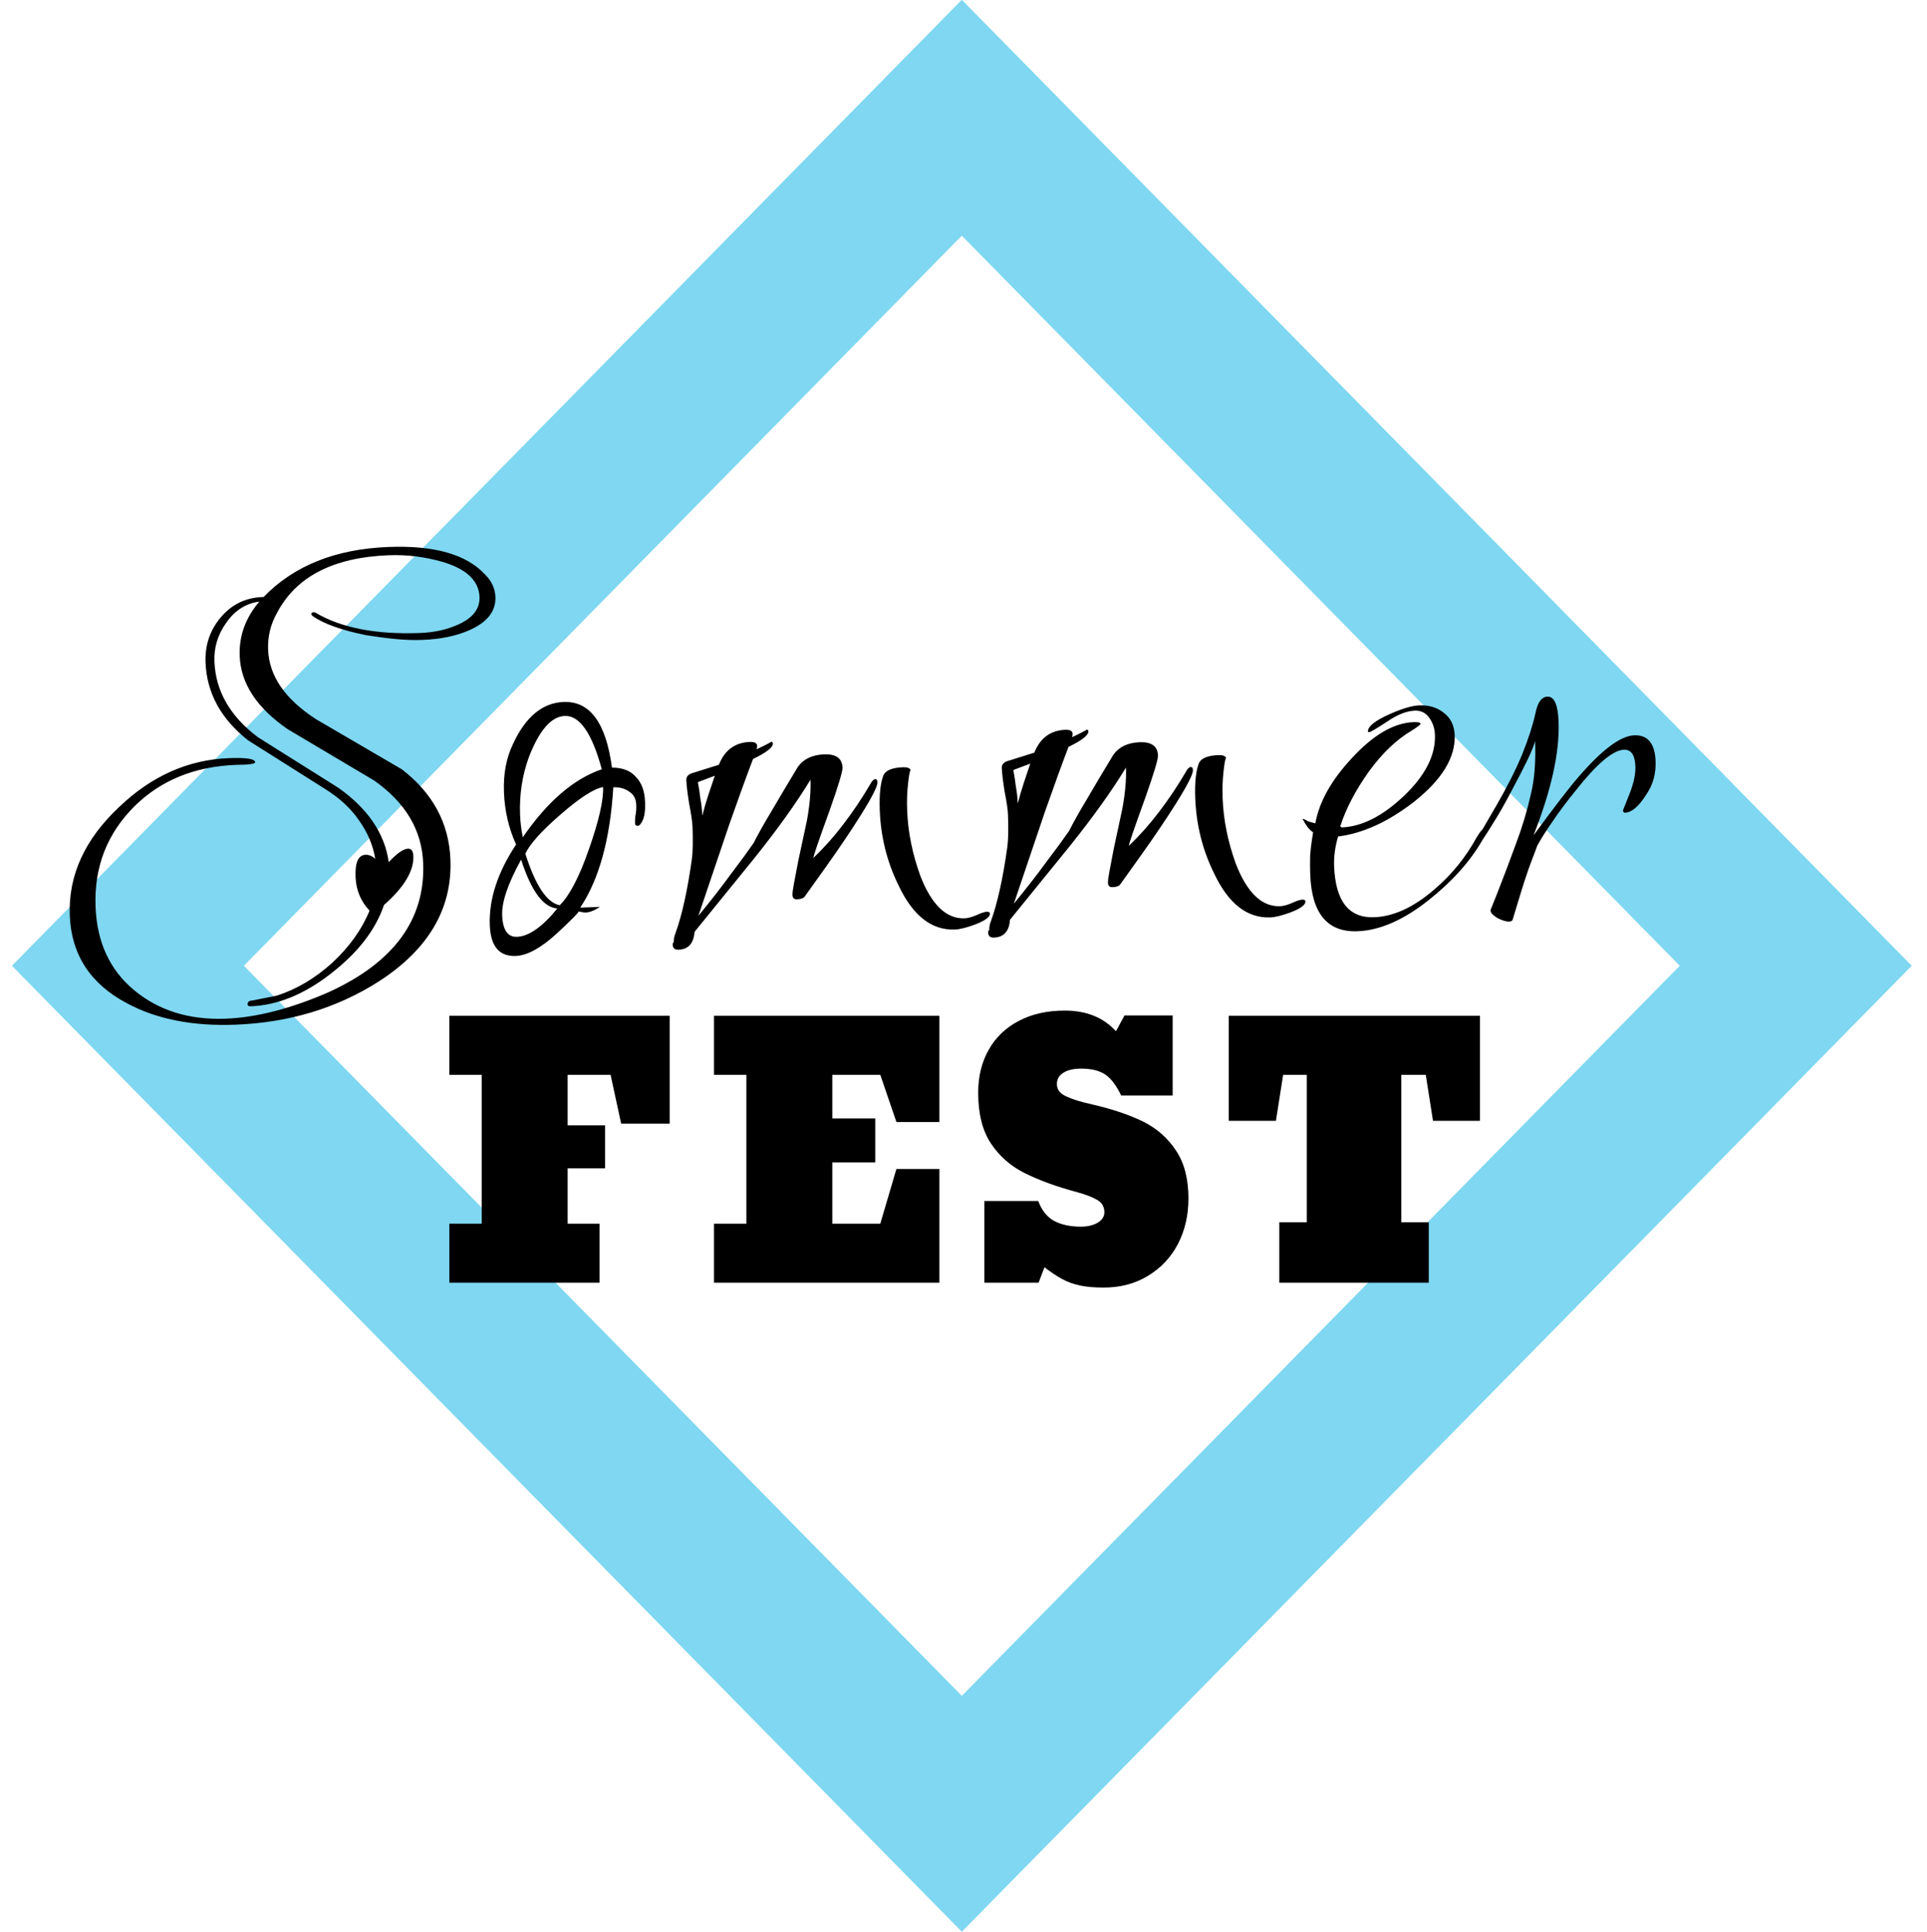 <svg width="757" height="759" viewBox="0 0 757 759" fill="none" xmlns="http://www.w3.org/2000/svg">
<g clip-path="url(#clip0_43_3)">
<rect opacity="0.5" x="45.585" width="467.331" height="467.331" transform="matrix(0.701 -0.713 0.701 0.713 18.284 411.971)" stroke="#00B0E5" stroke-width="65"/>
<path d="M235.511 480.797V504H176.514V480.797H189.237V422.328H176.514V399.125H263.065V441.51H244.014L239.862 422.328H222.987V442.169H237.686V459.044H222.987V480.797H235.511ZM369.019 459.308V504H280.491V480.797H293.213V422.328H280.491V399.125H369.019V440.851H352.144L345.815 422.328H326.963V439.466H343.838V456.737H326.963V480.797H345.815L352.144 459.308H369.019ZM433.576 505.912C429.972 505.912 426.896 505.648 424.347 505.121C421.799 504.593 419.426 503.736 417.228 502.55C415.075 501.363 412.768 499.825 410.307 497.936L408 504H386.708V471.898H407.868C409.23 475.589 411.318 478.204 414.13 479.742C416.987 481.236 420.48 481.983 424.611 481.983C427.16 481.983 429.335 481.478 431.137 480.467C432.939 479.413 433.84 478.028 433.84 476.314C433.84 474.161 432.917 472.557 431.071 471.502C429.225 470.404 426.633 469.393 423.293 468.47C419.03 467.328 415.163 466.119 411.691 464.845C408.263 463.57 405.187 462.252 402.463 460.89C397.013 458.165 392.619 454.298 389.279 449.288C385.939 444.278 384.269 437.621 384.269 429.315C384.269 422.943 385.654 417.318 388.422 412.44C391.147 407.606 395.058 403.849 400.156 401.168C405.297 398.443 411.34 397.081 418.283 397.081C426.764 397.081 433.466 399.784 438.388 405.189L441.75 398.993H460.668V430.436H440.431C438.542 426.48 436.454 423.734 434.169 422.196C431.884 420.658 428.742 419.889 424.743 419.889C421.711 419.889 419.36 420.438 417.69 421.537C416.02 422.591 415.185 424.063 415.185 425.953C415.185 428.062 416.393 429.667 418.81 430.765C421.183 431.908 424.567 432.962 428.962 433.929C436.652 435.687 443.288 437.906 448.869 440.587C454.318 443.268 458.669 447.069 461.921 451.991C465.217 456.869 466.865 463.175 466.865 470.909C466.865 477.457 465.502 483.39 462.778 488.707C460.009 494.024 456.076 498.221 450.978 501.297C445.925 504.374 440.124 505.912 433.576 505.912ZM561.283 480.27V504H502.55V480.27H513.36V422.328H504.066L501.232 440.389H482.709V399.125H581.388V440.389H562.931L560.096 422.328H550.472V480.27H561.283Z" fill="black"/>
<path d="M92.549 402.615C75.728 403.262 61.531 400.472 49.958 394.246C35.498 386.629 27.98 375.076 27.404 359.587C26.821 343.931 33.298 329.755 46.836 317.059C59.559 304.894 73.914 298.505 89.902 297.89C96.731 297.627 100.17 298.162 100.219 299.495C100.244 300.161 97.755 300.507 92.753 300.532C76.598 301.153 63.371 306.499 53.072 316.569C42.131 327.33 36.952 340.539 37.535 356.195C38.055 370.185 43.134 381.165 52.77 389.134C62.406 397.103 74.386 400.812 88.709 400.261C100.7 399.8 114.081 396.367 128.853 389.961C154.604 378.297 167.067 361.389 166.243 339.237C165.759 326.246 159.352 315.401 147.02 306.702L112.995 286.494C100.841 278.122 94.564 268.522 94.161 257.697C93.869 249.869 96.44 242.765 101.873 236.385C96.563 237.089 92.245 239.84 88.921 244.638C85.591 249.27 84.029 254.333 84.233 259.83C84.667 271.488 90.374 281.443 101.356 289.694L132.864 309.498C144.511 317.723 151.128 327.476 152.716 338.757C155.923 335.297 158.442 333.533 160.274 333.462C161.606 333.411 162.31 334.385 162.384 336.383C162.601 342.213 158.753 348.615 150.84 355.591C147.536 365.392 140.533 374.418 129.833 382.668C119.459 390.739 109.026 394.977 98.534 395.38C97.701 395.412 97.276 395.178 97.257 394.679C97.22 393.679 97.867 393.154 99.2 393.103L108.637 391.239C116.384 388.773 123.646 384.491 130.424 378.392C137.196 372.127 142.111 365.267 145.169 357.811C141.696 354.108 139.863 349.675 139.671 344.512C139.46 338.849 140.77 335.963 143.601 335.855C144.934 335.803 146.205 336.338 147.414 337.459C146.549 332.155 144.445 327.149 141.101 322.441C137.923 317.726 133.432 313.562 127.627 309.949L97.396 290.847C86.742 282.417 81.191 272.206 80.745 260.214C80.497 253.552 82.448 247.723 86.599 242.726C90.909 237.557 96.396 234.844 103.057 234.588L103.557 234.568C115.441 222.269 131.792 215.72 152.61 214.919C170.597 214.228 183.239 217.828 190.538 225.72C193.135 228.289 194.496 231.239 194.62 234.57C194.831 240.232 191.325 244.62 184.102 247.734C179.014 249.931 172.972 251.164 165.977 251.433C162.646 251.561 159.14 251.445 155.457 251.087C151.775 250.728 147.836 250.212 143.641 249.539C134.062 247.573 127.131 245.087 122.85 242.083C122.504 241.762 122.328 241.519 122.322 241.352C122.304 240.853 122.544 240.593 123.044 240.574C123.543 240.555 123.88 240.625 124.052 240.786C134.114 246.737 147.805 249.379 165.126 248.713C170.622 248.502 175.584 247.394 180.012 245.389C185.754 242.833 188.539 239.223 188.365 234.56C188.13 228.231 183.373 223.66 174.096 220.848C167.014 218.785 159.892 217.892 152.731 218.167C130.914 219.006 116.268 226.574 108.795 240.872C106.291 245.305 105.136 250.103 105.328 255.266C105.712 265.592 111.972 274.691 124.106 282.564L157.863 302.282C170.053 311.654 176.415 323.501 176.948 337.825C177.667 357.145 168.254 373.102 148.708 385.695C132.253 396.168 113.533 401.809 92.549 402.615ZM202.619 375.616C196.124 375.866 192.721 371.827 192.411 363.5C192.033 353.34 195.476 342.783 202.741 331.829C199.834 325.436 198.245 318.576 197.972 311.247C197.705 304.086 198.889 297.786 201.521 292.347C206.46 281.649 213.093 276.141 221.421 275.82C231.746 275.423 238.07 284.02 240.393 301.61C244.563 301.617 247.693 302.831 249.785 305.252C252.037 307.501 253.243 310.79 253.404 315.121C253.528 318.452 253.202 320.883 252.425 322.414C251.808 323.772 251.167 324.463 250.501 324.489C249.834 324.515 249.489 324.194 249.464 323.528C249.433 322.695 249.479 321.693 249.602 320.521C249.892 319.342 250.006 317.92 249.944 316.254C249.857 313.923 248.959 312.206 247.251 311.104C245.536 309.836 243.429 309.249 240.931 309.346C239.689 329.742 235.355 345.503 227.93 356.63L235.675 356.332C233.559 357.748 231.669 358.488 230.003 358.552C229.67 358.564 229.167 358.5 228.495 358.359C227.989 358.212 227.57 358.145 227.237 358.158C227.576 358.311 224.764 361.172 218.8 366.738C212.509 372.484 207.116 375.444 202.619 375.616ZM205.386 328.976C215.037 314.928 225.38 306.024 236.414 302.264C232.55 288.068 227.704 281.083 221.875 281.307C216.546 281.512 211.828 286.947 207.722 297.613C205.151 304.717 204.011 312.183 204.302 320.011C204.42 323.175 204.781 326.164 205.386 328.976ZM219.89 355.688C223.75 351.87 227.564 344.552 231.331 333.732C235.252 322.573 237.117 314.412 236.925 309.249C233.279 309.89 227.66 313.525 220.068 320.155C212.637 326.612 208.073 331.708 206.378 335.442C210.346 347.966 214.85 354.714 219.89 355.688ZM203.089 368.093C207.753 367.913 213.035 364.208 218.937 356.976C213.416 356.521 208.675 350.115 204.712 337.758C199.557 347.13 197.076 354.397 197.268 359.56C197.485 365.389 199.426 368.234 203.089 368.093ZM266.587 373.157C265.088 373.214 264.314 372.577 264.265 371.245C264.258 371.078 264.252 370.912 264.246 370.745C264.406 370.572 264.564 370.316 264.718 369.976L264.708 369.726C264.677 368.894 264.89 367.885 265.346 366.7C267.917 359.596 270.059 349.923 271.772 337.681C272.166 334.831 272.258 330.574 272.047 324.911C271.972 322.913 271.525 319.844 270.704 315.706C270.049 311.562 269.685 308.49 269.61 306.491C269.567 305.326 270.202 304.467 271.516 303.916L282.396 300.496C284.683 294.737 288.742 291.746 294.571 291.521C297.069 291.425 297.939 292.393 297.18 294.423C299.148 293.514 300.622 292.79 301.603 292.252C302.583 291.714 303.074 291.445 303.074 291.445C303.407 291.432 303.583 291.675 303.601 292.175C303.657 293.674 301.064 295.692 295.821 298.228C293.238 304.999 290.137 313.541 286.518 323.855C283.059 333.995 279.002 345.993 274.348 359.849C279.294 353.821 283.512 348.405 287.002 343.601C290.659 338.79 293.675 334.671 296.049 331.244C297.757 327.842 300.103 323.666 303.088 318.714C306.066 313.596 309.519 307.792 313.448 301.303C315.668 298.216 319.109 296.582 323.772 296.403C328.436 296.224 330.835 297.966 330.972 301.63C331.028 303.129 329.32 308.782 325.849 318.59C321.613 330.261 319.508 336.43 319.533 337.096C323.72 333.099 327.643 328.695 331.3 323.884C335.117 318.9 338.672 313.593 341.965 307.963C342.588 306.771 343.232 306.163 343.898 306.137C344.398 306.118 344.663 306.525 344.694 307.357C344.775 309.522 340.628 316.854 332.254 329.351C329.725 333.118 327.114 336.888 324.419 340.661C321.724 344.434 319.029 348.207 316.334 351.98C315.865 352.832 314.798 353.29 313.133 353.354C311.967 353.399 311.363 352.838 311.319 351.672C311.288 350.84 311.482 349.331 311.901 347.147C312.32 344.962 312.878 342.022 313.574 338.326L316.986 322.433C317.54 319.409 317.935 316.559 318.169 313.881C318.402 311.204 318.476 308.699 318.389 306.367C312.889 315.419 305.597 325.623 296.513 336.98L272.831 366.162C272.499 370.678 270.418 373.01 266.587 373.157ZM375.118 365.231C365.958 365.583 358.57 359.779 352.955 347.82C348.444 338.653 345.993 328.823 345.603 318.33C345.374 312.168 345.869 307.562 347.09 304.513C348.021 302.643 350.569 301.627 354.732 301.467C356.398 301.403 357.412 301.781 357.776 302.601C357.443 302.614 357.092 304.379 356.723 307.896C356.341 311.079 356.221 314.586 356.364 318.417C356.68 326.911 358.418 335.517 361.577 344.236C366.002 355.574 371.795 361.106 378.957 360.83C380.122 360.785 381.609 360.395 383.416 359.658C385.384 358.748 386.784 358.278 387.616 358.246C388.449 358.214 388.875 358.447 388.893 358.947C388.943 360.28 387.077 361.686 383.296 363.165C379.842 364.466 377.116 365.154 375.118 365.231ZM275.886 320.511C276.613 317.647 277.427 314.864 278.327 312.161C279.227 309.458 280.053 307.007 280.805 304.81L274.144 307.318C274.558 309.47 274.888 311.626 275.135 313.785C275.549 315.937 275.799 318.179 275.886 320.511ZM390.519 368.392C389.02 368.449 388.246 367.812 388.196 366.479C388.19 366.313 388.184 366.146 388.178 365.98C388.338 365.807 388.495 365.551 388.65 365.211L388.64 364.961C388.609 364.129 388.822 363.12 389.278 361.935C391.849 354.831 393.991 345.158 395.703 332.916C396.098 330.066 396.189 325.809 395.979 320.146C395.904 318.148 395.457 315.079 394.635 310.941C393.981 306.797 393.616 303.725 393.542 301.726C393.499 300.56 394.134 299.702 395.448 299.151L406.328 295.731C408.615 289.972 412.674 286.98 418.503 286.756C421.001 286.66 421.871 287.627 421.112 289.658C423.08 288.748 424.554 288.025 425.535 287.487C426.515 286.949 427.006 286.679 427.006 286.679C427.339 286.667 427.514 286.91 427.533 287.41C427.589 288.909 424.995 290.927 419.753 293.463C417.17 300.234 414.068 308.776 410.449 319.089C406.991 329.23 402.934 341.228 398.28 355.084C403.226 349.056 407.444 343.64 410.934 338.835C414.591 334.025 417.607 329.906 419.981 326.479C421.689 323.077 424.035 318.901 427.02 313.949C429.998 308.831 433.451 303.027 437.379 296.538C439.599 293.451 443.041 291.817 447.704 291.638C452.367 291.459 454.767 293.201 454.904 296.865C454.959 298.364 453.252 304.017 449.781 313.824C445.545 325.496 443.44 331.665 443.465 332.331C447.652 328.334 451.575 323.93 455.231 319.119C459.049 314.135 462.604 308.828 465.897 303.197C466.52 302.006 467.164 301.397 467.83 301.372C468.33 301.353 468.595 301.759 468.626 302.592C468.707 304.757 464.56 312.089 456.185 324.586C453.657 328.353 451.045 332.123 448.351 335.896C445.656 339.669 442.961 343.442 440.266 347.215C439.797 348.067 438.73 348.525 437.065 348.589C435.899 348.633 435.294 348.073 435.251 346.907C435.22 346.074 435.414 344.566 435.833 342.381C436.252 340.197 436.81 337.257 437.506 333.561L440.918 317.668C441.472 314.644 441.866 311.794 442.1 309.116C442.334 306.438 442.408 303.934 442.321 301.602C436.821 310.653 429.528 320.858 420.444 332.215L396.763 361.397C396.431 365.913 394.35 368.244 390.519 368.392ZM499.049 360.466C489.889 360.818 482.502 355.014 476.887 343.055C472.376 333.888 469.925 324.058 469.535 313.565C469.305 307.403 469.801 302.797 471.022 299.748C471.953 297.877 474.5 296.862 478.664 296.702C480.329 296.638 481.344 297.016 481.708 297.836C481.375 297.849 481.024 299.614 480.654 303.13C480.273 306.314 480.153 309.821 480.295 313.652C480.612 322.146 482.349 330.752 485.509 339.471C489.934 350.809 495.727 356.34 502.888 356.065C504.054 356.02 505.541 355.63 507.348 354.893C509.315 353.983 510.716 353.512 511.548 353.48C512.381 353.448 512.807 353.682 512.825 354.182C512.875 355.514 511.009 356.92 507.228 358.4C503.774 359.7 501.048 360.389 499.049 360.466ZM399.818 315.746C400.545 312.882 401.359 310.099 402.259 307.396C403.159 304.692 403.985 302.242 404.737 300.045L398.076 302.553C398.49 304.705 398.82 306.861 399.067 309.019C399.481 311.172 399.731 313.414 399.818 315.746ZM533.299 365.904C521.474 366.359 515.277 358.925 514.707 343.602C514.62 341.27 514.61 338.769 514.677 336.097C514.905 333.253 515.293 330.236 515.842 327.046C515.157 326.572 514.466 325.931 513.769 325.124C513.065 324.151 512.356 323.01 511.64 321.704C512.312 321.844 512.991 322.152 513.676 322.626C514.521 322.927 515.532 323.222 516.711 323.51C518.233 315.112 522.922 306.676 530.779 298.201C539.271 288.868 547.431 284.051 555.259 283.75C557.091 283.679 558.016 283.894 558.035 284.393C558.047 284.727 556.912 285.604 554.63 287.026C548.592 290.594 542.955 295.981 537.719 303.188C532.49 310.561 528.753 317.71 526.509 324.634L527.028 325.115C535.022 324.807 543.206 320.657 551.581 312.662C559.957 304.668 563.995 296.673 563.698 288.679C563.605 286.181 562.855 283.958 561.448 282.01C560.042 280.063 558.172 279.134 555.841 279.224C552.51 279.352 548.812 280.828 544.748 283.653C540.677 286.312 538.392 287.651 537.892 287.67C537.559 287.683 537.39 287.606 537.384 287.439C537.309 285.44 540.143 283.163 545.885 280.607C550.807 278.417 554.684 277.267 557.515 277.158C561.346 277.011 564.55 277.972 567.129 280.041C569.874 282.103 571.318 285.05 571.461 288.881C571.789 297.708 566.363 306.506 555.181 315.276C545.128 323.001 535.287 327.466 525.659 328.67C524.475 332.718 523.952 336.575 524.088 340.239C524.602 354.063 529.856 360.782 539.849 360.398C547.51 360.104 555.38 356.465 563.459 349.483C570.249 343.718 575.83 336.832 580.202 328.824C581.614 326.435 582.82 325.221 583.819 325.183C583.986 325.176 584.075 325.34 584.088 325.673C584.112 326.339 583.502 327.864 582.257 330.247C577.397 338.606 570.432 346.379 561.359 353.567C551.479 361.452 542.126 365.565 533.299 365.904ZM592.929 362.11C591.764 362.155 590.246 361.713 588.377 360.784C586.502 359.689 585.545 358.641 585.508 357.642L588.255 350.781C590.844 344.177 593.273 337.746 595.542 331.487C597.971 325.056 599.901 318.643 601.331 312.25C602.786 306.524 603.358 299.496 603.048 291.169C602.61 292.854 601.618 295.31 600.07 298.539C598.522 301.767 596.423 305.851 593.771 310.79C591.28 315.556 589.011 319.563 586.964 322.81C585.077 325.885 583.501 328.364 582.237 330.247C582.243 330.414 582.08 330.504 581.747 330.516C580.914 330.548 580.485 330.231 580.46 329.565C580.448 329.232 580.522 328.979 580.682 328.806L587.971 316.267C592.201 308.932 595.54 302.299 597.988 296.367C600.429 290.269 602.149 284.949 603.148 280.407C603.986 276.038 605.571 273.809 607.903 273.72C610.567 273.617 612.024 276.897 612.271 283.559C612.718 295.551 609.436 310.438 602.426 328.22C610.997 316.549 616.964 308.814 620.325 305.015C629.44 294.491 636.662 289.126 641.991 288.921C647.321 288.716 650.116 292.111 650.376 299.106C650.556 303.936 649.381 308.235 646.853 312.001C643.862 316.786 641.035 319.23 638.37 319.333C637.87 319.352 637.608 319.028 637.583 318.362C637.583 318.362 638.422 316.245 640.099 312.011C641.776 307.777 642.559 304.16 642.447 301.163C642.28 296.666 640.78 294.472 637.949 294.58C633.619 294.747 627.313 300.077 619.031 310.569C615.522 314.874 612.503 318.909 609.975 322.676C607.44 326.276 605.393 329.524 603.833 332.419C603.685 332.925 602.926 334.956 601.558 338.511C600.189 342.066 598.466 347.303 596.388 354.221L594.16 361.562C593.839 361.908 593.429 362.091 592.929 362.11Z" fill="black"/>
</g>
<defs>
<clipPath id="clip0_43_3">
<rect width="757" height="759" fill="white"/>
</clipPath>
</defs>
</svg>
